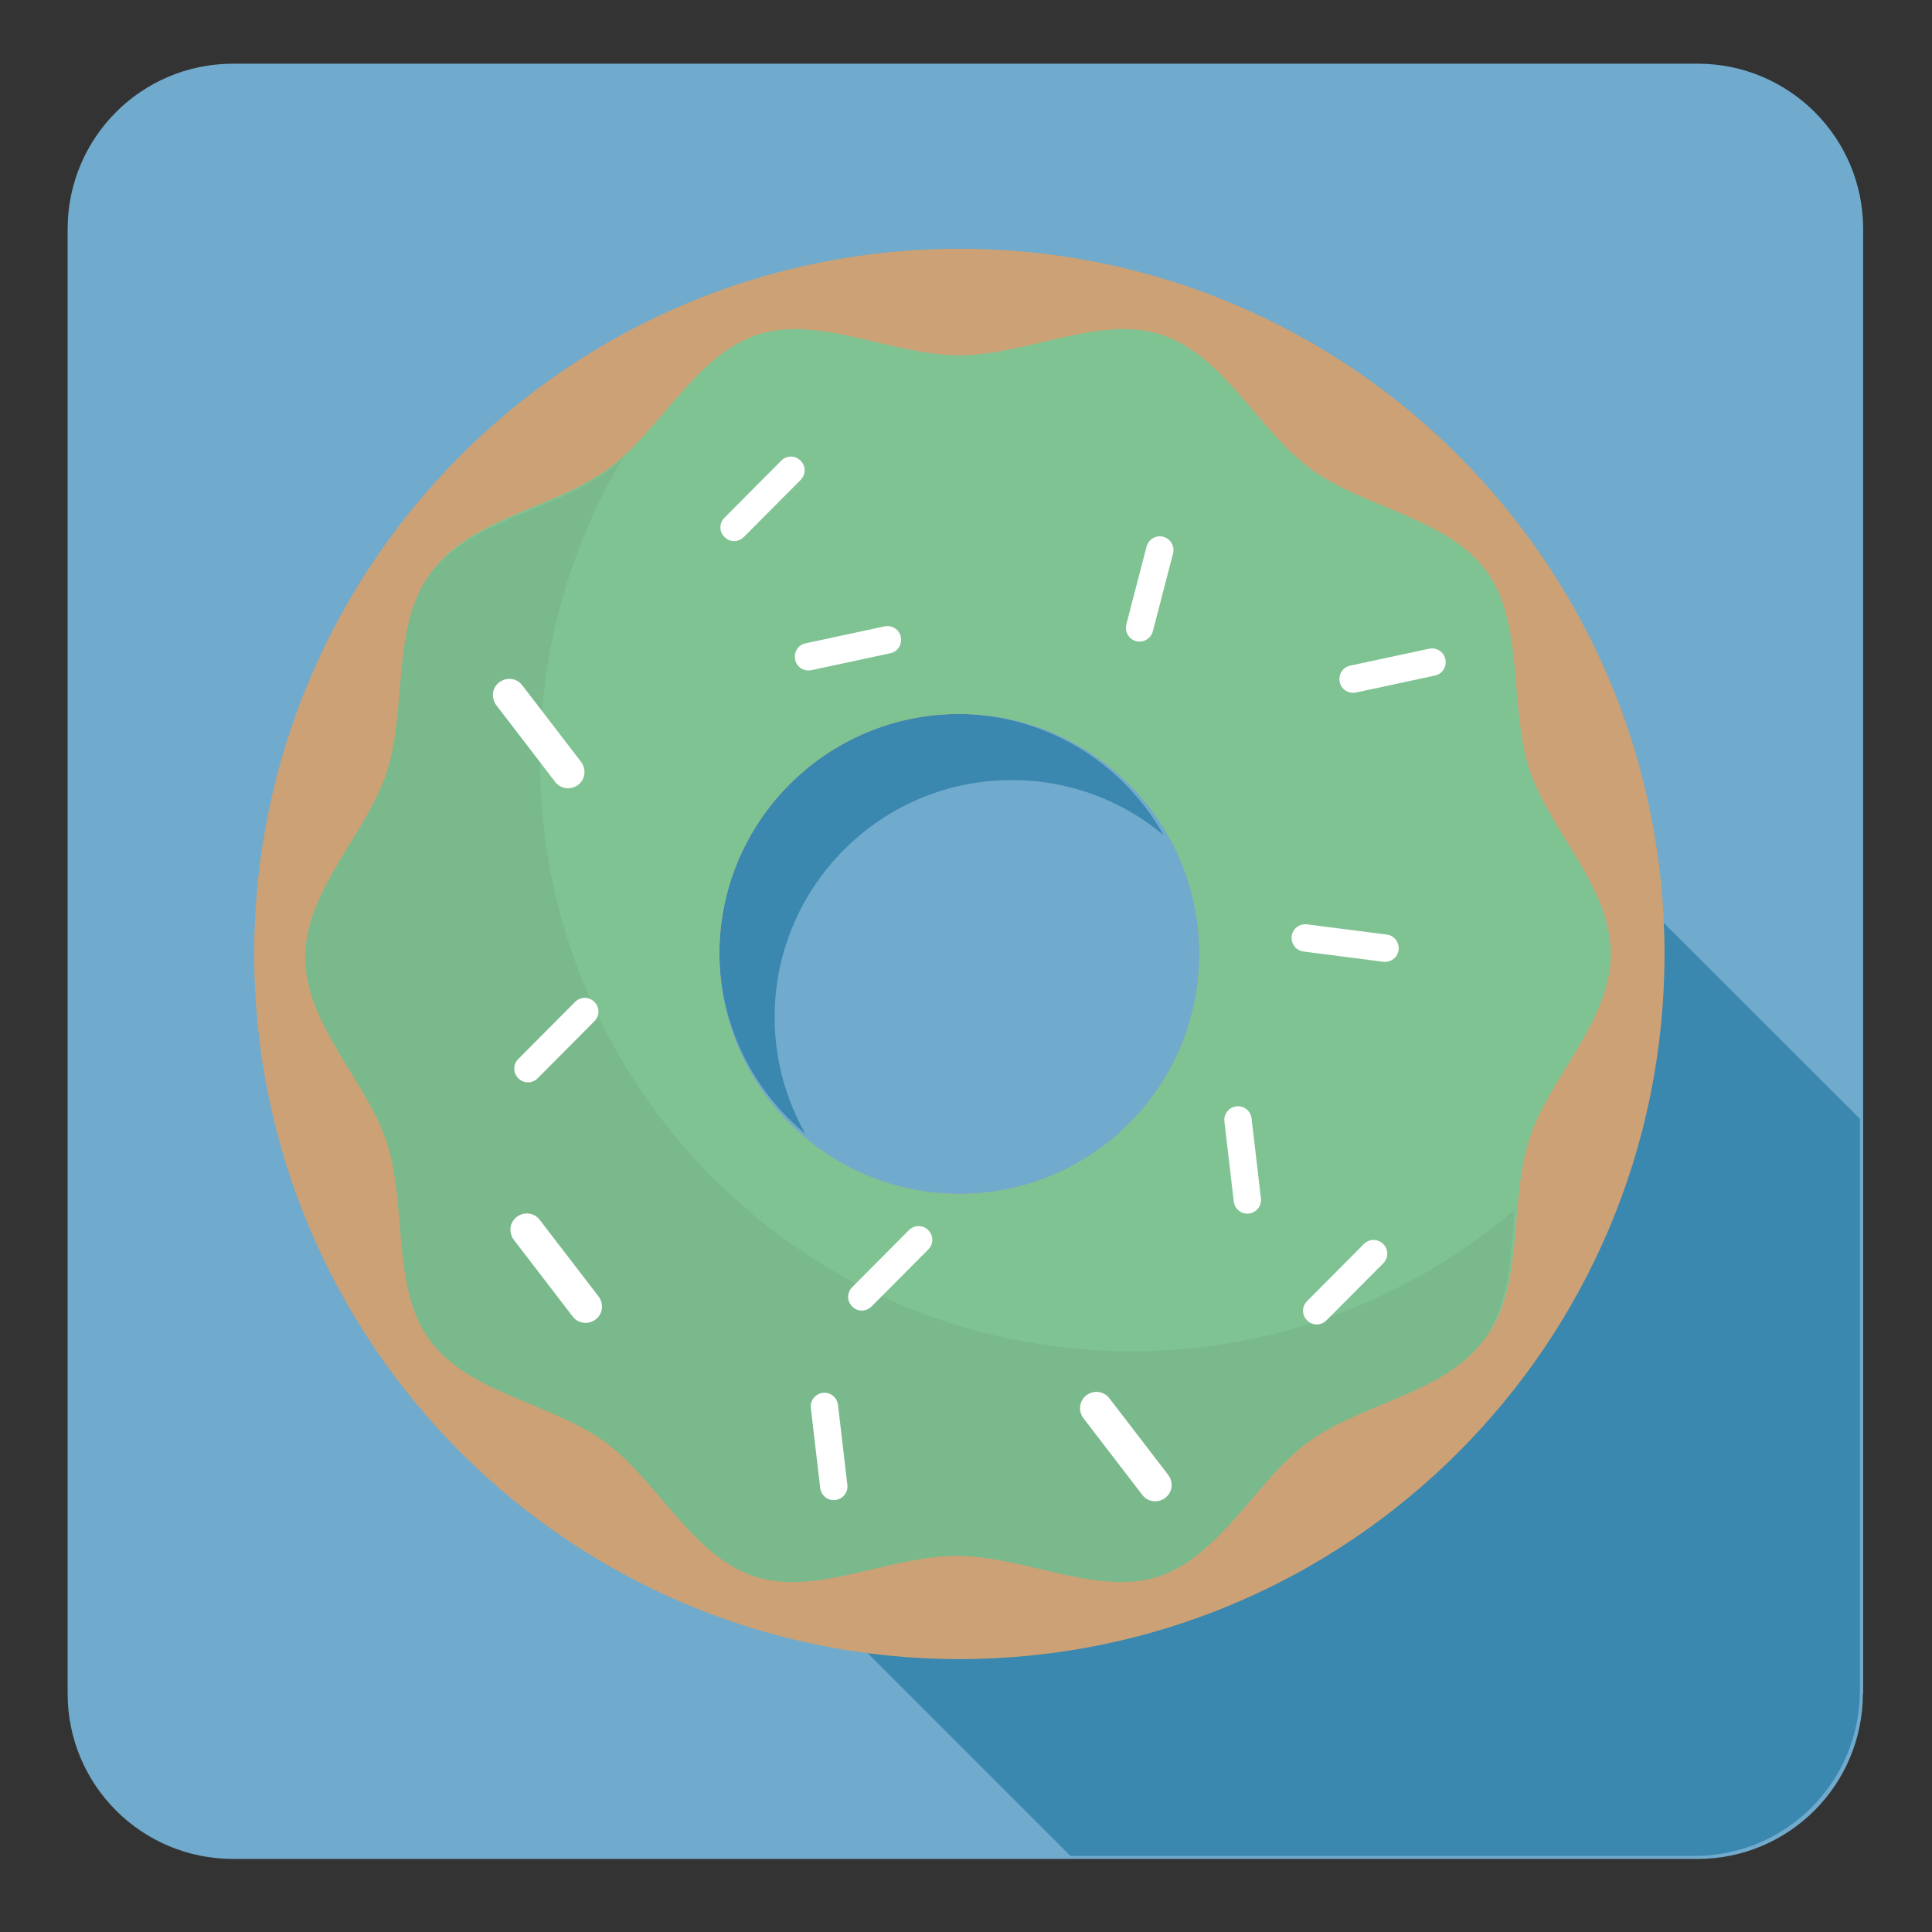 <?xml version="1.0" encoding="utf-8"?>
<!-- Generator: Adobe Illustrator 17.1.0, SVG Export Plug-In . SVG Version: 6.00 Build 0)  -->
<!DOCTYPE svg PUBLIC "-//W3C//DTD SVG 1.1//EN" "http://www.w3.org/Graphics/SVG/1.1/DTD/svg11.dtd">
<svg version="1.1" id="Layer_1" xmlns="http://www.w3.org/2000/svg" xmlns:xlink="http://www.w3.org/1999/xlink" x="0px" y="0px"
	 viewBox="0 0 640 640" style="enable-background:new 0 0 640 640;" xml:space="preserve">
<rect x="0" y="0" width="640" height="640" fill="#333333" stroke="none"/>
<style type="text/css">
	.st0{fill:#70AACC;}
	.st1{fill:#3A87AF;}
	.st2{fill:#FFFFFF;}
	.st3{fill:#CCA176;}
	.st4{fill:#80C393;}
	.st5{fill:#7AB98C;}
</style>
<path class="st0" d="M617.1,561c0,30.2-24.4,54.8-54.8,54.8H77.2c-30.2,0-54.8-24.4-54.8-54.8V75.9c0-30.2,24.4-54.8,54.8-54.8
	h485.2c30.2,0,54.8,24.4,54.8,54.8V561H617.1z"/>
<path class="st1" d="M549.8,304.4c0,0,10,100-73.3,175.7s-194.9,61.7-194.9,61.7l73,73h206.7c30.2,0,54.8-24.4,54.8-54.8V370.6
	L549.8,304.4z"/>
<path class="st1" d="M256.6,337c0-43.4,35.2-78.6,78.6-78.6c19.1,0,36.6,6.8,50.2,18.2c-13.4-23.9-39-40.1-68.5-40.1
	c-43.4,0-78.6,35.2-78.6,78.6c0,24.3,11,46,28.4,60.4C260.4,364.2,256.6,351.1,256.6,337z"/>
<path class="st2" d="M-471.2,142.4c2.2-1.6,5.3-1,6.9,1.2l0,0c1.6,2.2,1,5.3-1.2,6.9l-23.8,16.6c-2.2,1.6-5.3,1-6.9-1.2l0,0
	c-1.6-2.2-1-5.3,1.2-6.9L-471.2,142.4z"/>
<path class="st3" d="M317.8,82.4C188.8,82.4,84.2,187,84.2,316s104.6,233.6,233.6,233.6S551.4,445.1,551.4,316
	S446.8,82.4,317.8,82.4z M317.8,395.5c-43.9,0-79.5-35.6-79.5-79.5s35.6-79.5,79.5-79.5s79.5,35.6,79.5,79.5
	S361.7,395.5,317.8,395.5z"/>
<path class="st4" d="M506.6,254.7c-6.8-20.9-1.5-48.1-14.2-65.5c-12.8-17.6-40.4-20.9-58-33.7c-17.4-12.7-29-38-49.9-44.7
	c-20.2-6.5-44.4,6.9-66.7,6.9c-22.3,0-46.5-13.4-66.7-6.9c-20.9,6.8-32.5,32.1-49.9,44.7c-17.6,12.8-45.2,16.1-58,33.7
	c-12.7,17.4-7.4,44.6-14.2,65.5c-6.5,20.2-27,39-27,61.3c0,22.3,20.5,41.2,27,61.3c6.8,20.9,1.5,48.1,14.2,65.5
	c12.8,17.6,40.4,20.9,58,33.7c17.4,12.7,29,38,49.9,44.7c20.2,6.5,44.4-6.9,66.7-6.9c22.3,0,46.5,13.4,66.7,6.9
	c20.9-6.8,32.5-32.1,49.9-44.7c17.6-12.8,45.2-16.1,58-33.7c12.7-17.4,7.4-44.6,14.2-65.5c6.5-20.2,27-39,27-61.3
	C533.6,293.7,513.1,274.9,506.6,254.7z M317.8,395.5c-43.9,0-79.5-35.6-79.5-79.5c0-43.9,35.6-79.5,79.5-79.5s79.5,35.6,79.5,79.5
	C397.3,359.9,361.7,395.5,317.8,395.5z"/>
<path class="st5" d="M374.7,447.6c-108.2,0-195.8-87.7-195.8-195.8c0-36.7,10.1-71.1,27.7-100.5c-2,1.9-4.1,3.7-6.3,5.3
	c-17.6,12.8-45.2,16.1-58,33.7c-12.7,17.4-7.4,44.6-14.2,65.5c-6.5,20.2-27,39-27,61.3c0,22.3,20.5,41.2,27,61.3
	c6.8,20.9,1.5,48.1,14.2,65.5c12.8,17.6,40.4,20.9,58,33.7c17.4,12.7,29,38,49.9,44.7c20.2,6.5,44.4-6.9,66.7-6.9
	c22.3,0,46.5,13.4,66.7,6.9c20.9-6.8,32.5-32.1,49.9-44.7c17.6-12.8,45.2-16.1,58-33.7c8.5-11.6,8.9-27.7,10.3-43.2
	C467.6,429.9,423.2,447.6,374.7,447.6z"/>
<g>
	<path class="st2" d="M192.5,252.4c1.8,2.4,1.4,5.8-1,7.6l0,0c-2.4,1.8-5.8,1.4-7.6-1l-19.5-25.4c-1.8-2.4-1.4-5.8,1-7.6l0,0
		c2.4-1.8,5.8-1.4,7.6,1L192.5,252.4z"/>
	<path class="st2" d="M198.3,429.5c1.8,2.4,1.4,5.8-1,7.6l0,0c-2.4,1.8-5.8,1.4-7.6-1l-19.5-25.4c-1.8-2.4-1.4-5.8,1-7.6l0,0
		c2.4-1.8,5.8-1.4,7.6,1L198.3,429.5z"/>
	<path class="st2" d="M387,488.6c1.8,2.4,1.4,5.8-1,7.6l0,0c-2.4,1.8-5.8,1.4-7.6-1l-19.5-25.4c-1.8-2.4-1.4-5.8,1-7.6l0,0
		c2.4-1.8,5.8-1.4,7.6,1L387,488.6z"/>
	<path class="st2" d="M473.4,214.9c2.5-0.5,4.9,1,5.4,3.5l0,0c0.5,2.5-1,4.9-3.5,5.4l-26.1,5.6c-2.5,0.5-4.9-1-5.4-3.5l0,0
		c-0.5-2.5,1-4.9,3.5-5.4L473.4,214.9z"/>
	<path class="st2" d="M293,207.5c2.5-0.5,4.9,1,5.4,3.5l0,0c0.5,2.5-1,4.9-3.5,5.4l-26.1,5.6c-2.5,0.5-4.9-1-5.4-3.5l0,0
		c-0.5-2.5,1-4.9,3.5-5.4L293,207.5z"/>
	<path class="st2" d="M381.9,209.1c-0.6,2.4-3.1,3.9-5.5,3.3l0,0c-2.4-0.6-3.9-3.1-3.3-5.5l6.7-25.8c0.6-2.4,3.1-3.9,5.5-3.3l0,0
		c2.4,0.6,3.9,3.1,3.3,5.5L381.9,209.1z"/>
	<path class="st2" d="M439.4,437.4c-1.8,1.8-4.6,1.8-6.4,0l0,0c-1.8-1.8-1.8-4.6,0-6.4l18.8-18.9c1.8-1.8,4.6-1.8,6.4,0l0,0
		c1.8,1.8,1.8,4.6,0,6.4L439.4,437.4z"/>
	<path class="st2" d="M288.7,432.8c-1.8,1.8-4.6,1.8-6.4,0l0,0c-1.8-1.8-1.8-4.6,0-6.4l18.8-18.9c1.8-1.8,4.6-1.8,6.4,0l0,0
		c1.8,1.8,1.8,4.6,0,6.4L288.7,432.8z"/>
	<path class="st2" d="M280.7,491.9c0.3,2.5-1.5,4.7-4,5l0,0c-2.5,0.3-4.7-1.5-5-4l-3.1-26.5c-0.3-2.5,1.5-4.7,4-5l0,0
		c2.5-0.3,4.7,1.5,5,4L280.7,491.9z"/>
	<path class="st2" d="M417.7,397c0.3,2.5-1.5,4.7-4,5l0,0c-2.5,0.3-4.7-1.5-5-4l-3.1-26.5c-0.3-2.5,1.5-4.7,4-5l0,0
		c2.5-0.3,4.7,1.5,5,4L417.7,397z"/>
	<path class="st2" d="M178.1,357.2c-1.8,1.8-4.6,1.8-6.4,0l0,0c-1.8-1.8-1.8-4.6,0-6.4l18.8-18.9c1.8-1.8,4.6-1.8,6.4,0l0,0
		c1.8,1.8,1.8,4.6,0,6.4L178.1,357.2z"/>
	<path class="st2" d="M246.4,177.9c-1.8,1.8-4.6,1.8-6.4,0l0,0c-1.8-1.8-1.8-4.6,0-6.4l18.8-18.9c1.8-1.8,4.6-1.8,6.4,0l0,0
		c1.8,1.8,1.8,4.6,0,6.4L246.4,177.9z"/>
	<path class="st2" d="M431.8,315.2c-2.5-0.3-4.2-2.6-3.9-5.1l0,0c0.3-2.5,2.6-4.2,5.1-3.9l26.4,3.4c2.5,0.3,4.2,2.6,3.9,5.1l0,0
		c-0.3,2.5-2.6,4.2-5.1,3.9L431.8,315.2z"/>
</g>
</svg>
